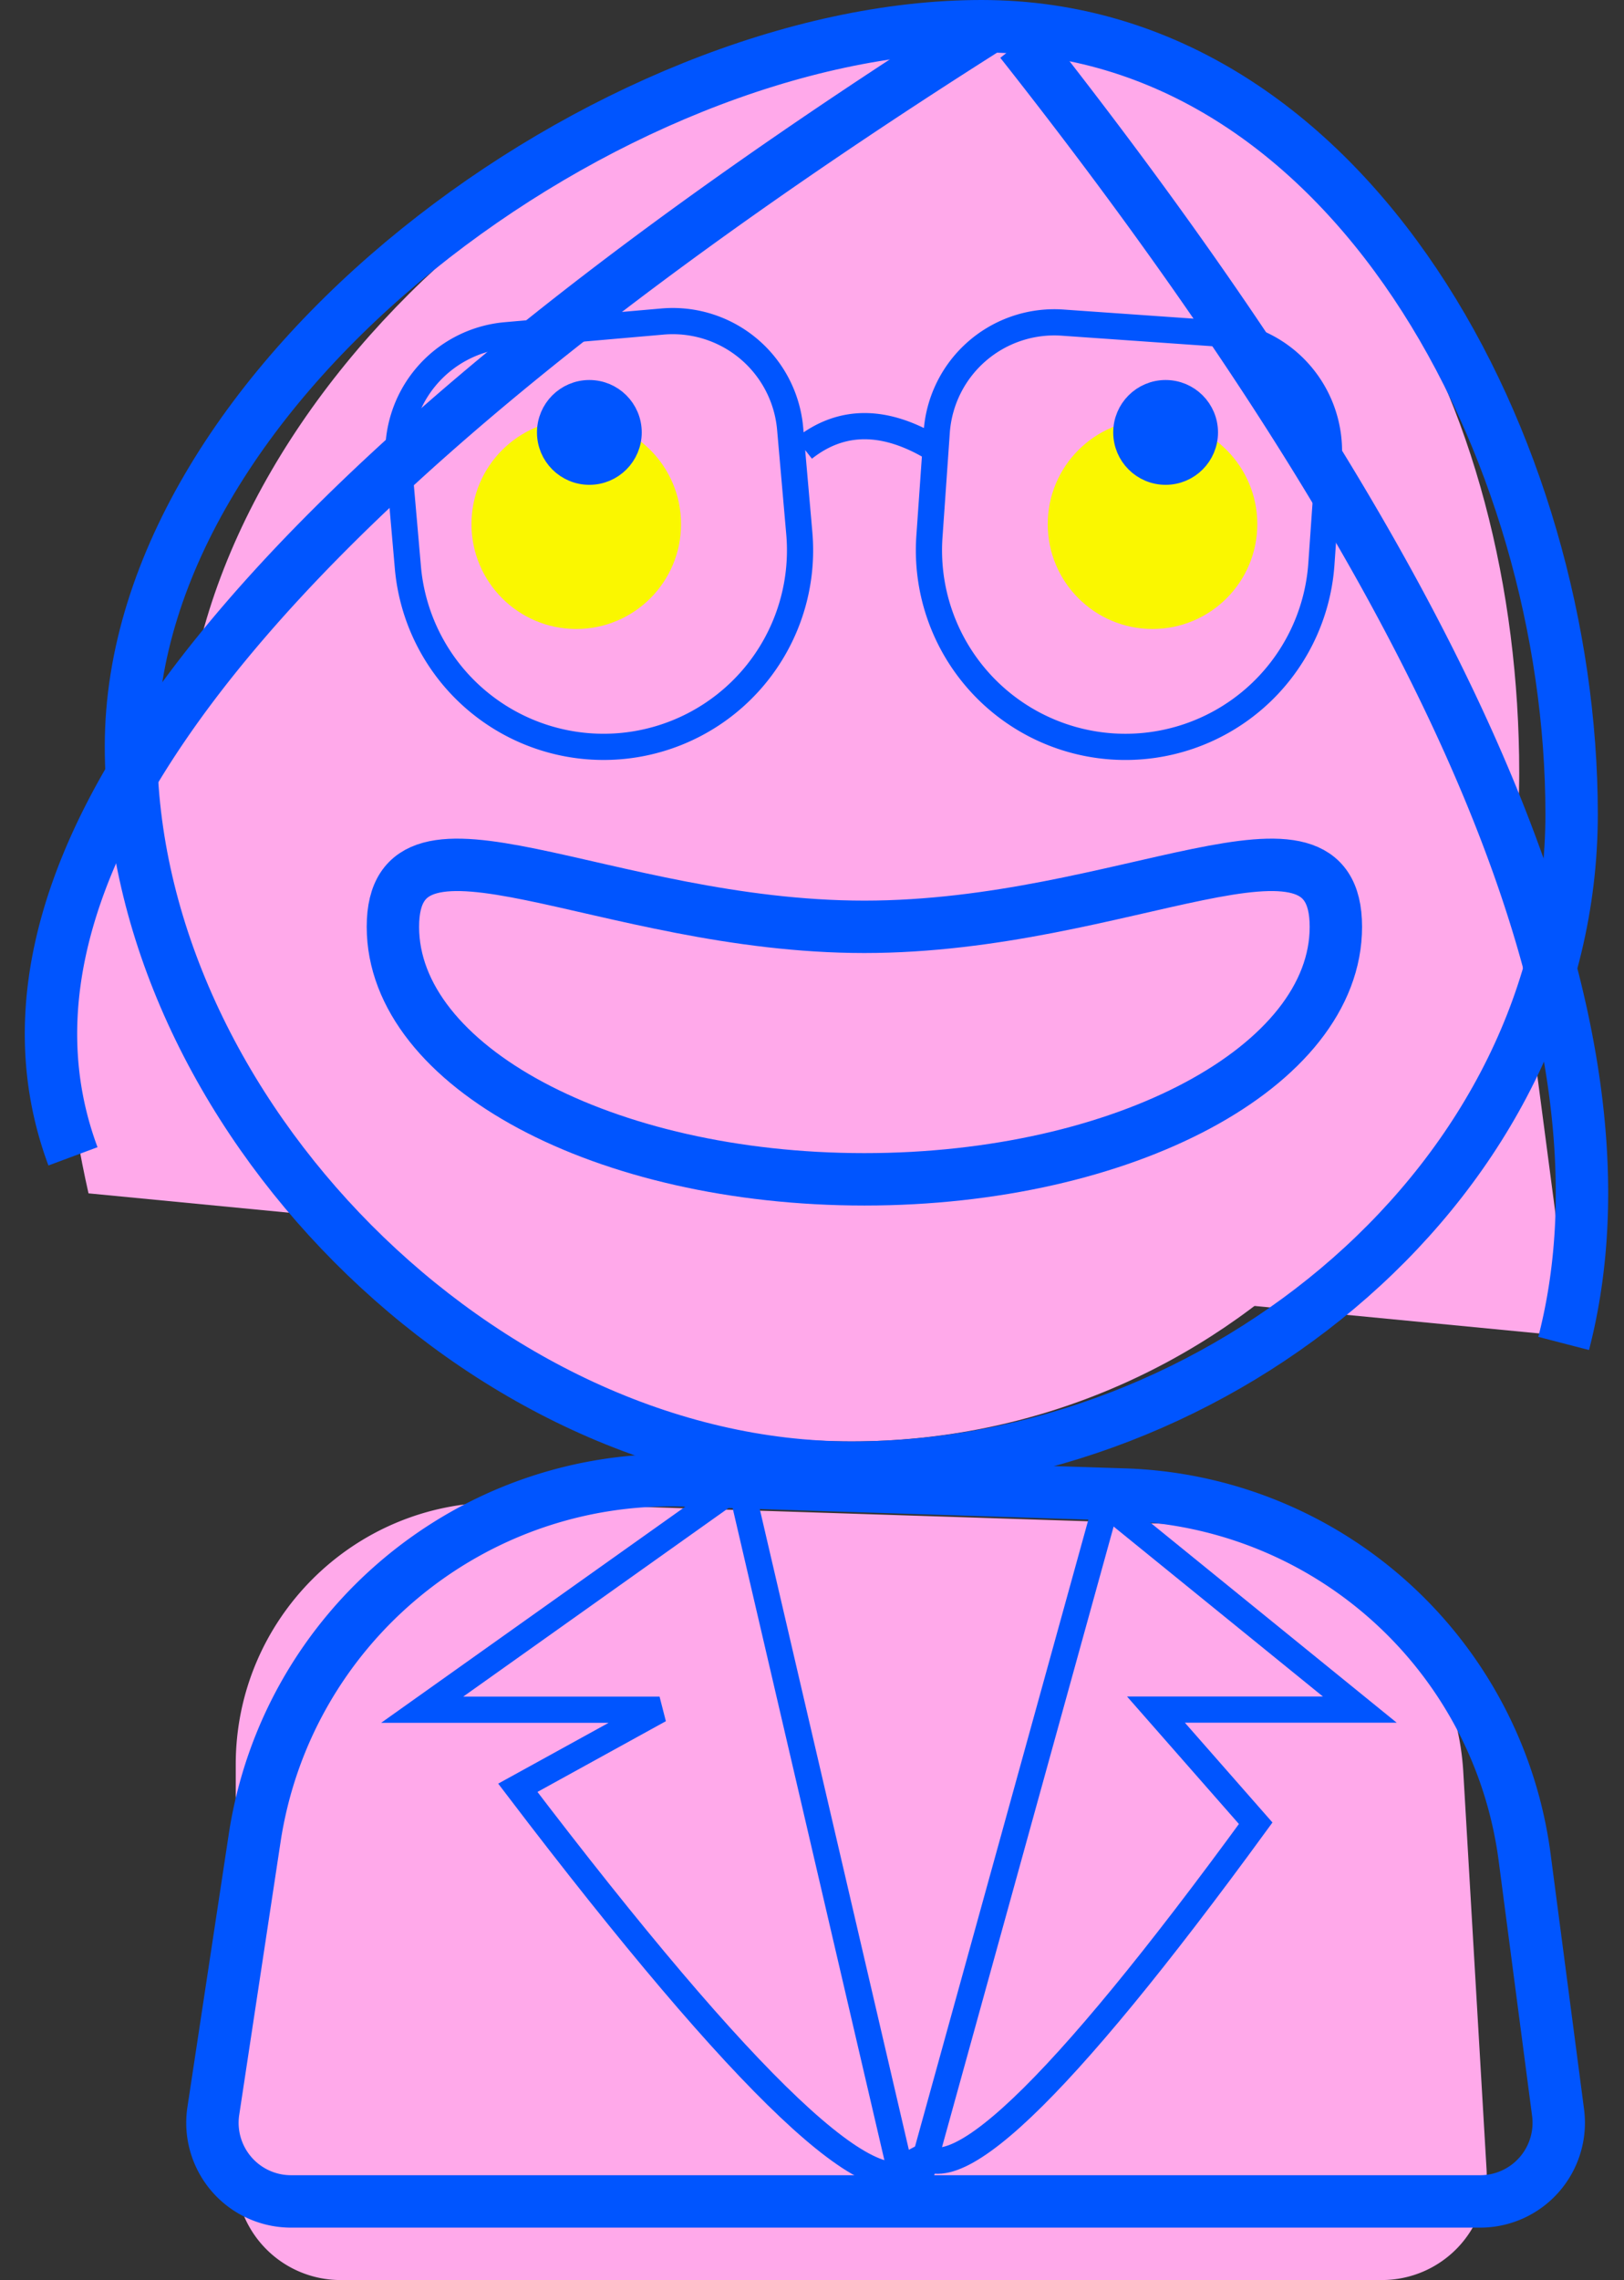 <svg width="62" height="87" xmlns="http://www.w3.org/2000/svg" xmlns:xlink="http://www.w3.org/1999/xlink"><rect width="100%" height="100%" fill="#333333" stroke="none"/><defs><path d="M27.5 54C41.583 54 53 42.583 53 28.5S45.99.468 31.907.468 2 14.417 2 28.5 13.417 54 27.5 54z" id="a"/></defs><g fill="none" fill-rule="evenodd"><path d="M14.423 23.683c10.105-2.416 24.414-.023 42.929 7.18L60 51 3.379 45.535c-2.742-12.153.939-19.437 11.044-21.852z" fill="#FFA9EA" fill-rule="nonzero"/><g transform="translate(5 1)"><mask id="b" fill="#fff"><use xlink:href="#a"/></mask><use fill="#FFA9EA" xlink:href="#a"/><path d="M28 44c9.941 0 18-4.314 18-9.635s-8.059 0-18 0-18-5.321-18 0S18.059 44 28 44z" stroke="#05F" stroke-width="2" mask="url(#b)"/><path d="M27.518 55C41.616 55 55 43.98 55 30.065S46.566 0 32.468 0C18.369 0 0 13.558 0 27.472 0 41.387 13.42 55 27.518 55z" stroke="#05F" stroke-width="2"/><circle fill="#FAF700" fill-rule="nonzero" cx="39" cy="19" r="4"/><circle fill="#FAF700" fill-rule="nonzero" cx="17" cy="19" r="4"/><circle stroke="#05F" fill="#05F" fill-rule="nonzero" cx="17.5" cy="15.5" r="1.5"/><circle stroke="#05F" fill="#05F" fill-rule="nonzero" cx="39.5" cy="15.5" r="1.5"/></g><path d="M19.322 57.332l26.882.866a10 10 0 0 1 9.66 9.41l.888 15.158A4 4 0 0 1 52.76 87H13a4 4 0 0 1-4-4V67.327c0-5.523 4.477-10 10-10a10 10 0 0 1 .322.005z" fill="#FFA9EA" fill-rule="nonzero"/><path d="M26.13 56.488c-8.141-.262-15.192 5.607-16.41 13.662l-1.576 10.4A3 3 0 0 0 11.112 84h45.396a3 3 0 0 0 2.975-3.39l-1.276-9.734a15.924 15.924 0 0 0-15.276-13.847l-16.8-.541zM38.974 1.586C55.836 22.94 62.744 39.5 59.696 51.262M37.526 1.168C10.163 18.515-1.417 32.833 2.786 44.123" stroke="#05F" stroke-width="2"/><path d="M41.04 56.408l10.874 8.826h-7.782l3.807 4.336c-7.55 10.35-11.883 14.46-12.999 12.332m-6.507-25.414l-12.315 8.75h9.062l-5.411 2.979c8.742 11.48 13.813 16.272 15.213 14.377" stroke="#05F"/><path d="M28.5 57.614l6 25.772m7.523-25.232l-7.13 25.77" stroke="#05F" stroke-linecap="square"/><path d="M19.314 12.792a4.5 4.5 0 0 0-4.09 4.875l.348 3.985a7.5 7.5 0 0 0 14.943-1.308l-.349-3.984a4.5 4.5 0 0 0-4.875-4.091l-5.977.523zm21.251-.482a4.5 4.5 0 0 0-4.803 4.175l-.279 3.99a7.5 7.5 0 0 0 14.964 1.047l.279-3.99a4.5 4.5 0 0 0-4.175-4.803l-5.986-.419zm-9.877 4.8c1.436-1.132 3.092-1.132 4.967 0" stroke="#05F"/></g></svg>